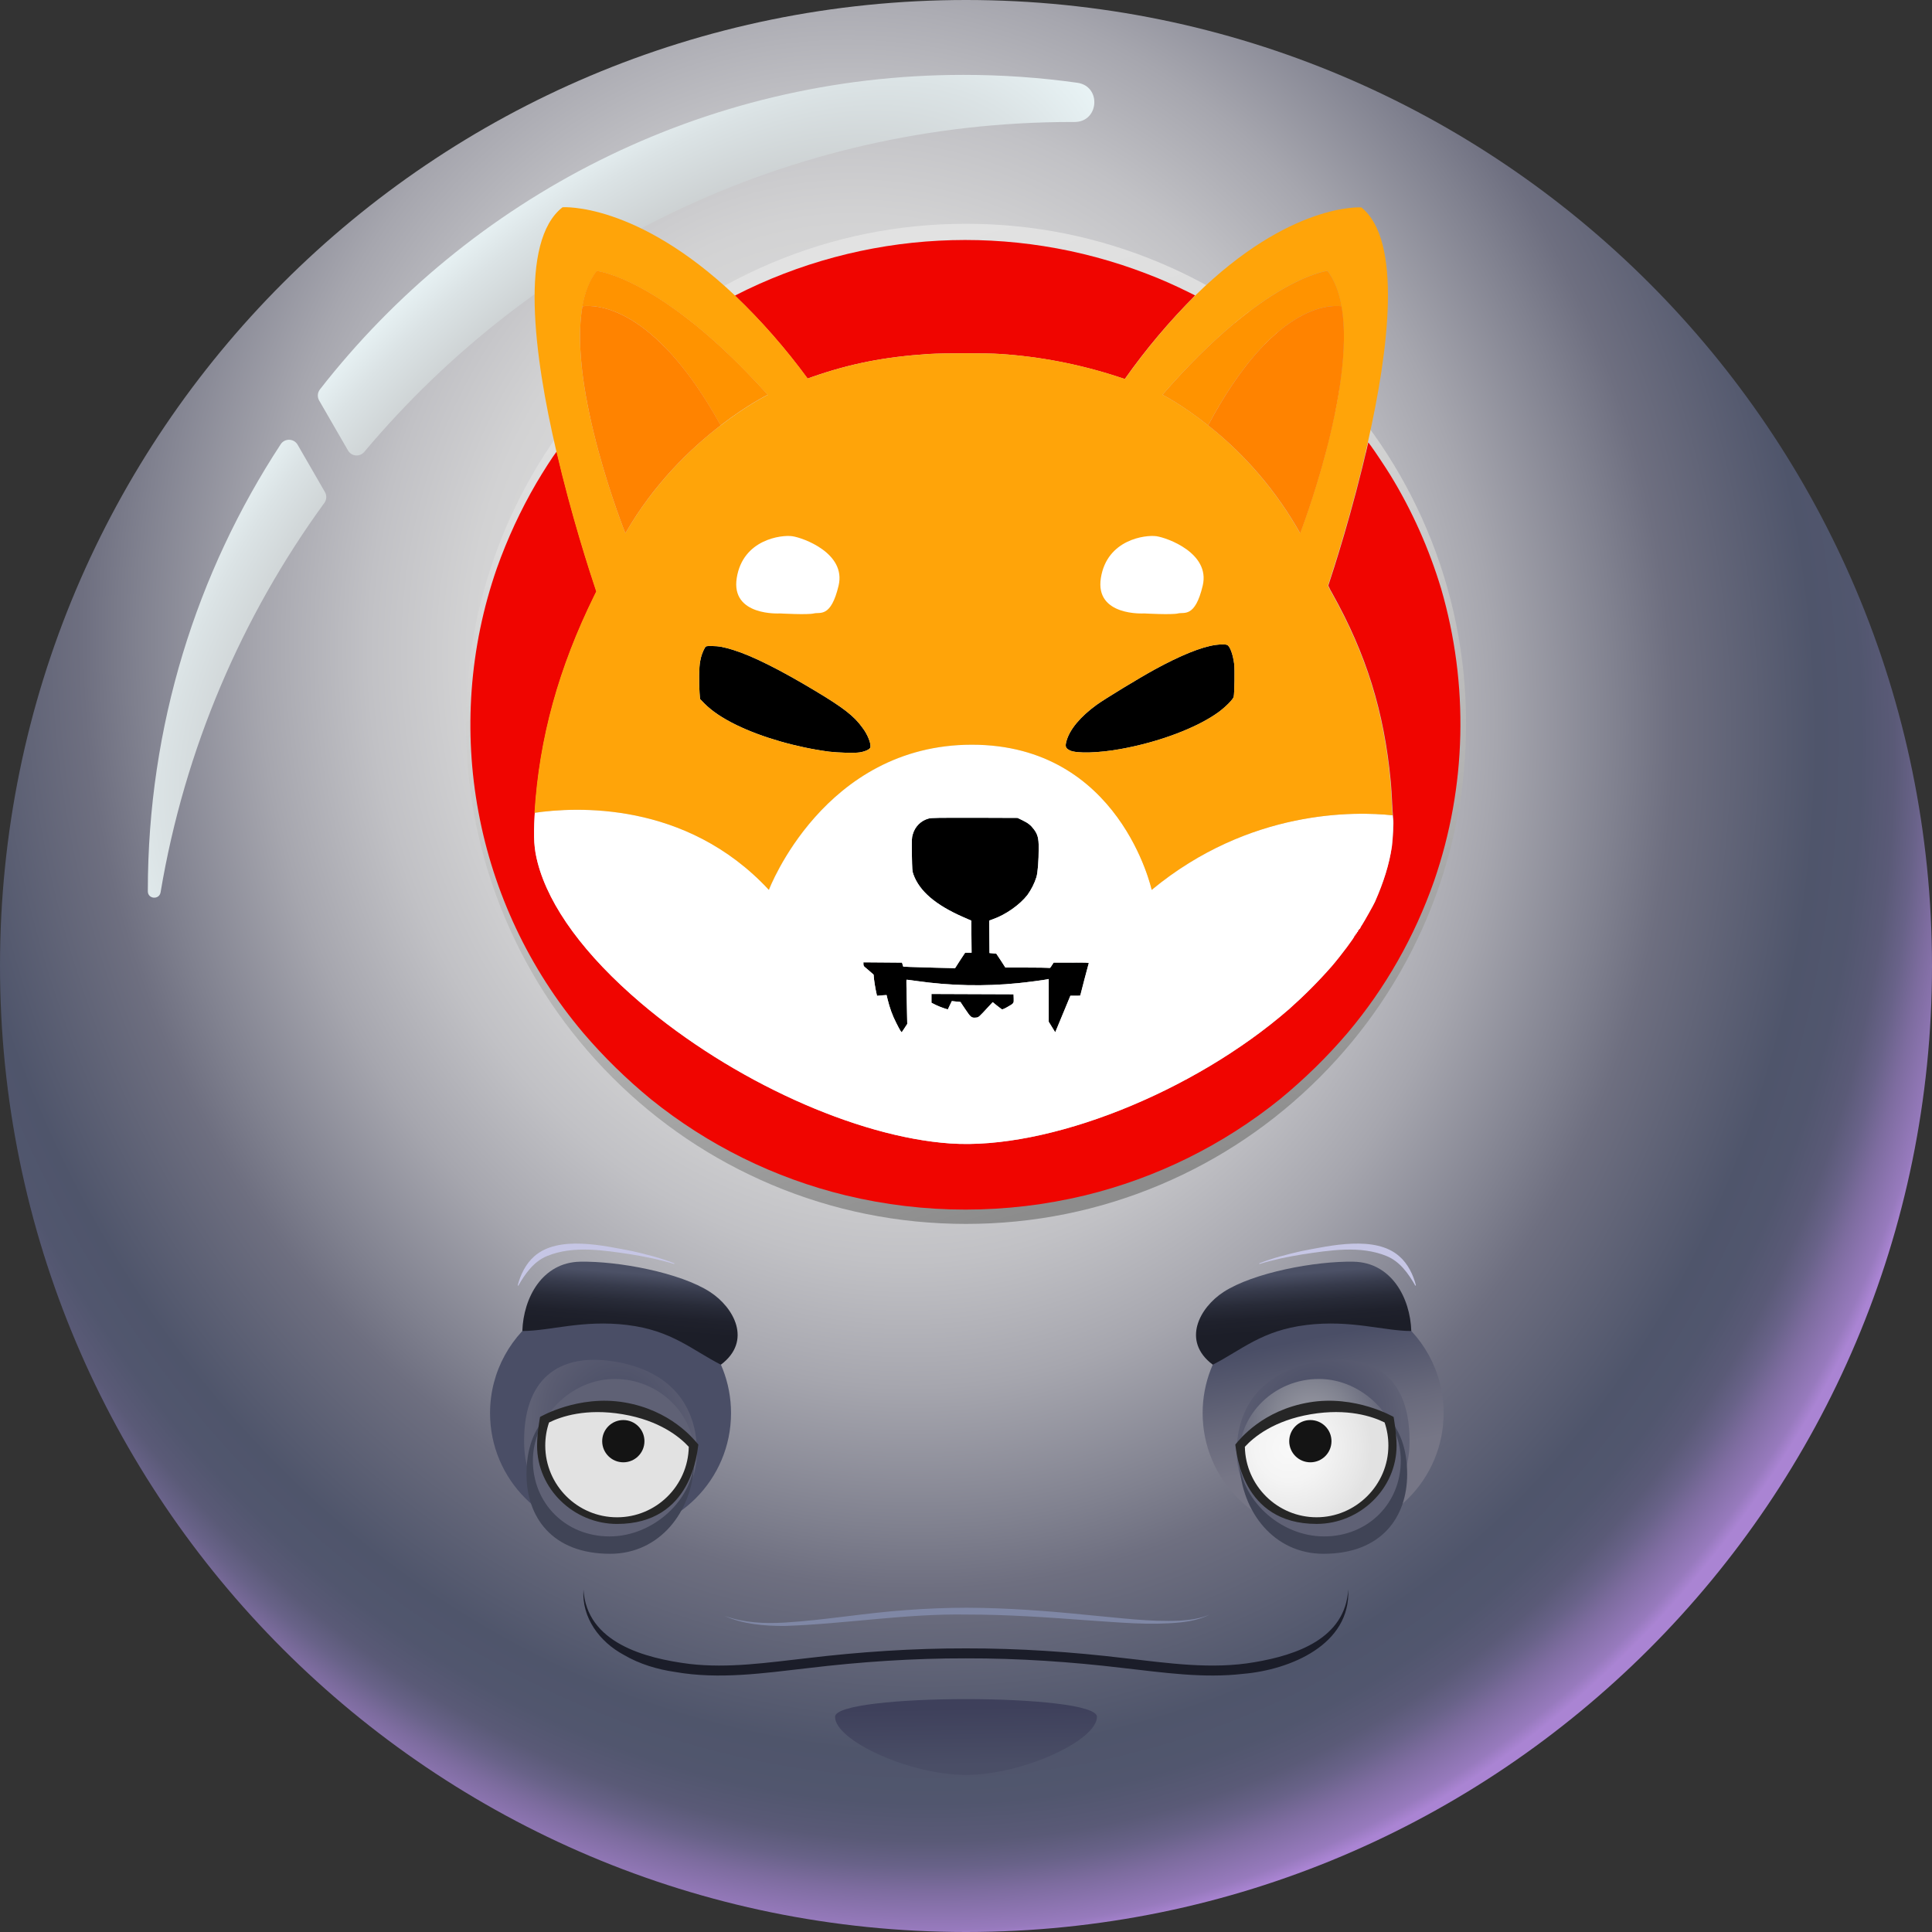 <svg width="345" height="345" viewBox="0 0 345 345" fill="none" xmlns="http://www.w3.org/2000/svg">
<rect x="0" y="0" width="345" height="345" fill="#333333" stroke="none"/>
<path d="M172.5 345C267.769 345 345 267.769 345 172.5C345 77.231 267.769 0 172.5 0C77.231 0 0 77.231 0 172.5C0 267.769 77.231 345 172.5 345Z" fill="url(#paint0_radial_578_1148)"/>
<path d="M172.5 43.068C220.101 43.068 258.69 81.658 258.69 129.258C258.69 176.859 220.101 215.449 172.5 215.449C124.899 215.449 86.31 176.859 86.31 129.258C86.31 81.658 124.899 43.068 172.5 43.068ZM172.5 39.961C160.448 39.961 148.751 42.323 137.742 46.979C127.11 51.476 117.557 57.917 109.358 66.116C101.159 74.315 94.722 83.864 90.221 94.5C85.564 105.509 83.202 117.206 83.202 129.258C83.202 141.311 85.564 153.008 90.221 164.017C94.718 174.649 101.159 184.202 109.358 192.401C117.557 200.6 127.105 207.036 137.742 211.538C148.751 216.194 160.448 218.556 172.5 218.556C184.552 218.556 196.249 216.194 207.258 211.538C217.89 207.041 227.443 200.6 235.642 192.401C243.841 184.202 250.278 174.653 254.779 164.017C259.436 153.008 261.797 141.311 261.797 129.258C261.797 117.206 259.436 105.509 254.779 94.5C250.282 83.868 243.841 74.315 235.642 66.116C227.443 57.917 217.894 51.48 207.258 46.979C196.249 42.323 184.552 39.961 172.5 39.961Z" fill="url(#paint1_linear_578_1148)"/>
<path d="M195.885 306.575C195.885 310.792 182.621 316.949 172.5 316.949C162.379 316.949 149.115 310.792 149.115 306.575C149.115 302.358 195.885 302.358 195.885 306.575Z" fill="url(#paint2_linear_578_1148)"/>
<path d="M129.436 288.574C132.872 289.795 136.543 289.955 140.134 289.746C147.366 289.302 154.539 288.024 161.78 287.518C165.411 287.243 169.055 287.096 172.695 287.096C179.971 287.118 187.238 287.682 194.465 288.415C199.872 288.894 205.279 289.649 210.708 289.4C212.506 289.289 214.321 289.036 215.995 288.335C214.366 289.151 212.541 289.529 210.734 289.72C205.292 290.261 199.81 289.711 194.385 289.356C187.149 288.823 179.922 288.304 172.691 288.312C161.811 288.117 151.019 289.986 140.148 290.346C136.521 290.363 132.788 290.057 129.432 288.579L129.436 288.574Z" fill="#7F87A5"/>
<path d="M257.789 252.338C257.789 264.221 248.156 273.854 236.273 273.854C224.389 273.854 214.756 264.221 214.756 252.338C214.756 246.86 216.803 241.857 220.176 238.061C224.118 233.622 242.35 230.719 248.138 234.386C253.954 238.239 257.789 244.84 257.789 252.338Z" fill="url(#paint3_linear_578_1148)"/>
<path d="M251.69 258.091C251.459 266.45 244.894 275.075 236.672 275.075C228.451 275.075 220.838 267.741 220.838 259.378C220.838 251.015 225.53 244.729 235.7 243.113C245.546 241.546 252.018 246.247 251.69 258.091Z" fill="url(#paint4_radial_578_1148)"/>
<path d="M251.281 263.24C251.281 270.862 246.758 277.463 236.339 277.463C227.519 277.463 221.703 270.014 221.33 261.327C221.002 253.709 228.464 249.017 236.339 249.017C247.486 249.017 251.281 255.618 251.281 263.24Z" fill="url(#paint5_radial_578_1148)"/>
<path d="M250.14 260.821C250.14 268.443 244.307 274.36 236.432 274.36C228.557 274.36 221.264 267.675 221.264 260.048C221.264 252.422 227.647 246.243 235.522 246.243C243.397 246.243 250.14 253.194 250.14 260.816V260.821Z" fill="url(#paint6_radial_578_1148)"/>
<path d="M248.52 258.131C248.52 265.535 242.518 271.537 235.114 271.537C227.709 271.537 221.708 265.535 221.708 258.131C223.812 255.76 227.723 253.021 233.995 251.965C240.494 250.868 245.12 252.245 247.739 253.598C248.249 255.015 248.524 256.542 248.524 258.131H248.52Z" fill="url(#paint7_radial_578_1148)"/>
<path d="M235.109 272.127C221.614 272.127 220.798 259.09 220.589 257.958C221.428 256.954 225.463 251.832 233.791 250.424C242.052 249.031 248.857 253.026 248.857 253.026C248.857 253.026 249.386 255.933 249.386 258.14C249.386 265.859 242.829 272.127 235.109 272.127ZM222.298 258.353C222.418 265.313 228.122 270.942 235.109 270.942C242.097 270.942 247.925 265.193 247.925 258.126C247.925 256.715 247.699 255.334 247.25 254.011C245.08 252.937 240.641 251.437 234.088 252.542C227.505 253.656 223.918 256.59 222.298 258.353Z" fill="#262626"/>
<path d="M233.991 261.127C236.075 261.127 237.764 259.438 237.764 257.354C237.764 255.27 236.075 253.581 233.991 253.581C231.907 253.581 230.218 255.27 230.218 257.354C230.218 259.438 231.907 261.127 233.991 261.127Z" fill="#141414"/>
<path d="M252.742 229.587C251.485 227.399 249.976 225.268 247.61 224.296C242.94 222.365 237.431 223.266 232.508 224.007C229.942 224.429 227.385 224.944 224.9 225.716L224.855 225.601C227.292 224.642 229.84 223.994 232.388 223.412C237.511 222.44 245.59 220.545 249.874 224.331C251.419 225.676 252.351 227.616 252.848 229.538L252.733 229.587H252.742Z" fill="#C6C6E5"/>
<path d="M233.263 236.605C241.293 235.638 247.002 237.671 252.018 237.68C251.827 231.753 248.471 225.432 241.697 225.303C234.923 225.175 223.83 227.239 218.472 230.724C214.259 233.467 210.912 239.438 216.563 243.695C221.699 241.08 225.348 237.564 233.263 236.61V236.605Z" fill="url(#paint8_linear_578_1148)"/>
<path d="M87.508 252.338C87.508 264.221 97.141 273.854 109.025 273.854C120.908 273.854 130.541 264.221 130.541 252.338C130.541 246.86 128.495 241.857 125.121 238.061C121.179 233.622 102.948 230.719 97.159 234.386C91.344 238.239 87.508 244.84 87.508 252.338Z" fill="url(#paint9_linear_578_1148)"/>
<path d="M93.603 258.091C93.834 266.45 100.4 275.075 108.621 275.075C116.842 275.075 124.455 267.741 124.455 259.378C124.455 251.015 119.763 244.729 109.593 243.113C99.747 241.546 93.275 246.247 93.603 258.091Z" fill="url(#paint10_radial_578_1148)"/>
<path d="M94.016 263.24C94.016 270.862 98.54 277.463 108.958 277.463C117.779 277.463 123.594 270.014 123.967 261.327C124.296 253.709 116.833 249.017 108.958 249.017C97.812 249.017 94.016 255.618 94.016 263.24Z" fill="url(#paint11_radial_578_1148)"/>
<path d="M95.157 260.821C95.157 268.443 100.99 274.36 108.865 274.36C116.74 274.36 124.034 267.675 124.034 260.048C124.034 252.422 117.65 246.243 109.775 246.243C101.9 246.243 95.157 253.194 95.157 260.816V260.821Z" fill="url(#paint12_radial_578_1148)"/>
<path d="M96.777 258.131C96.777 265.535 102.779 271.537 110.184 271.537C117.588 271.537 123.59 265.535 123.59 258.131C121.486 255.76 117.575 253.021 111.302 251.965C104.803 250.868 100.178 252.245 97.559 253.598C97.048 255.015 96.773 256.542 96.773 258.131H96.777Z" fill="url(#paint13_radial_578_1148)"/>
<path d="M95.907 258.144C95.907 255.938 96.436 253.03 96.436 253.03C96.436 253.03 103.241 249.03 111.502 250.429C119.763 251.827 123.865 256.959 124.704 257.962C124.495 259.098 123.678 272.132 110.183 272.132C102.464 272.132 95.907 265.864 95.907 258.144ZM111.204 252.546C104.652 251.441 100.213 252.941 98.042 254.016C97.594 255.338 97.368 256.719 97.368 258.131C97.368 265.198 103.116 270.946 110.183 270.946C117.175 270.946 122.875 265.322 122.995 258.357C121.374 256.595 117.788 253.66 111.204 252.546Z" fill="#262626"/>
<path d="M111.307 261.127C113.391 261.127 115.08 259.438 115.08 257.354C115.08 255.27 113.391 253.581 111.307 253.581C109.223 253.581 107.534 255.27 107.534 257.354C107.534 259.438 109.223 261.127 111.307 261.127Z" fill="#141414"/>
<path d="M92.556 229.587C93.812 227.399 95.321 225.268 97.687 224.296C102.357 222.365 107.866 223.266 112.789 224.007C115.355 224.429 117.912 224.944 120.398 225.716L120.442 225.601C118.005 224.642 115.457 223.994 112.909 223.412C107.786 222.44 99.707 220.545 95.423 224.331C93.879 225.676 92.946 227.616 92.449 229.538L92.564 229.587H92.556Z" fill="#C6C6E5"/>
<path d="M112.03 236.605C104 235.638 98.291 237.671 93.275 237.68C93.466 231.753 96.822 225.432 103.596 225.303C110.37 225.175 121.463 227.239 126.821 230.724C131.034 233.467 134.381 239.438 128.73 243.695C123.594 241.08 119.945 237.564 112.03 236.61V236.605Z" fill="url(#paint14_linear_578_1148)"/>
<path d="M104.186 283.816C104.741 293.386 115.226 296.134 123.141 297.133C130.129 297.945 137.142 296.88 144.112 296.103C153.518 294.976 162.996 294.336 172.473 294.354C181.946 294.336 191.428 294.976 200.835 296.103C208.563 296.978 216.381 298.163 224.096 296.809C231.496 295.548 240.245 292.601 240.756 283.816C241.227 293.724 230.346 298.185 222.001 298.9C214.854 299.734 207.698 298.66 200.631 297.87C191.282 296.751 181.893 296.112 172.473 296.134C163.054 296.116 153.665 296.751 144.316 297.874C136.463 298.767 128.451 299.956 120.562 298.567C117.37 298.105 114.214 297.164 111.409 295.522C107.076 293.191 103.84 288.903 104.191 283.82L104.186 283.816Z" fill="#1B1D29"/>
<path d="M58.028 87.873C58.379 88.481 58.334 89.235 57.922 89.804C43.219 110.006 32.983 133.667 28.677 159.338C28.446 160.723 26.399 160.568 26.399 159.161C26.399 159.116 26.399 159.072 26.399 159.023C26.399 129.609 35.127 102.233 50.122 79.336C50.846 78.226 52.488 78.271 53.15 79.421L58.028 87.873ZM172.052 13.371C125.347 13.371 83.784 35.362 57.127 69.543C56.683 70.112 56.634 70.897 56.994 71.523L62.148 80.446C62.76 81.511 64.247 81.644 65.037 80.708C95.308 44.684 140.694 21.783 191.428 21.783C191.579 21.783 191.73 21.783 191.877 21.783C196.28 21.796 196.729 15.386 192.369 14.778C185.728 13.85 178.945 13.371 172.047 13.371H172.052Z" fill="url(#paint15_radial_578_1148)"/>
<path d="M213.421 52.758C208.82 57.363 204.604 62.355 200.857 67.677L199.673 67.291C192.84 65.057 185.759 63.678 178.623 63.21C176.474 63.044 168.456 63.044 165.839 63.21C157.931 63.734 151.87 64.919 144.982 67.319C144.706 67.429 144.458 67.512 144.21 67.595C140.325 62.3 136 57.336 131.233 52.785C154.101 41.064 180.855 39.658 204.797 48.897C207.36 49.862 209.867 50.992 212.319 52.206L213.421 52.758Z" fill="#F00500"/>
<path d="M256.072 157.362C252.6 167.262 247.393 176.446 240.643 184.444C236.978 188.746 232.928 192.69 228.575 196.275C218.38 204.493 206.478 210.367 193.776 213.456C179.725 216.848 165.067 216.848 151.015 213.456C138.286 210.367 126.411 204.493 116.217 196.275C111.864 192.69 107.814 188.746 104.149 184.444C84.725 161.471 78.829 129.922 88.72 101.488C90.594 96.221 92.936 91.147 95.746 86.32C97.041 84.114 98.639 81.632 99.41 80.612C102.055 92.001 105.306 102.012 106.519 105.625C106.436 105.818 106.326 106.039 106.216 106.232C99.796 119.249 96.324 131.797 95.498 145.145C95.498 145.31 95.47 145.503 95.47 145.669C95.25 149.668 95.36 151.57 96.021 154.08C98.088 161.94 104.452 170.599 114.426 179.094C130.765 192.993 152.916 203.031 169.696 204.19C187.191 205.376 213.008 195.144 230.2 180.197C232.9 177.797 235.435 175.26 237.805 172.557C239.513 170.572 242.048 167.152 241.855 167.152C241.8 167.152 241.855 167.097 241.965 167.042C242.048 166.987 242.13 166.904 242.075 166.849C242.048 166.821 242.103 166.738 242.185 166.711C242.268 166.683 242.323 166.628 242.296 166.573C242.268 166.518 242.296 166.463 242.406 166.435C242.488 166.408 242.516 166.325 242.488 166.27C242.461 166.214 242.488 166.159 242.544 166.159C242.599 166.159 242.654 166.077 242.654 166.021C242.654 165.966 242.709 165.884 242.764 165.884C242.819 165.884 242.874 165.828 242.874 165.773C242.957 165.553 243.095 165.332 243.232 165.139C243.646 164.505 245.299 161.554 245.519 161.057C247.09 157.5 248.082 154.328 248.55 151.157C248.77 149.64 248.908 146.855 248.798 146.193C248.77 146.082 248.77 145.889 248.743 145.586C248.688 145.034 248.66 144.207 248.605 143.38C248.55 142.139 248.44 140.401 248.357 139.546C247.172 127.026 243.976 116.794 237.915 105.956C237.667 105.542 237.446 105.129 237.309 104.798C237.254 104.715 237.226 104.632 237.198 104.577C238.053 102.012 241.552 91.284 244.334 79.012L244.39 79.067L244.803 79.619C245.519 80.584 247.42 83.452 248.274 84.831C252.159 91.174 255.19 97.986 257.339 105.101C262.326 122.227 261.913 140.484 256.072 157.362Z" fill="#F00500"/>
<path d="M220.309 124.406C220.226 124.847 218.931 126.171 217.636 127.136C213.834 129.922 207.029 132.514 200.113 133.755C196.173 134.472 192.233 134.582 191.048 134.003C190.277 133.617 190.167 133.314 190.442 132.321C191.021 130.253 192.894 127.991 195.815 125.868C197.303 124.792 203.337 121.124 206.147 119.58C210.776 117.043 214.523 115.526 217.058 115.167C217.857 115.057 218.821 115.029 219.124 115.167C219.62 115.36 220.171 116.822 220.391 118.587C220.502 119.525 220.446 123.661 220.309 124.406Z" fill="black"/>
<path d="M155.396 133.534C155.231 133.865 154.404 134.224 153.468 134.362C152.531 134.5 149.666 134.417 148.04 134.224C142.199 133.452 136 131.659 131.481 129.453C128.946 128.212 127.128 126.971 125.778 125.619L125.006 124.82L124.924 123.772C124.786 121.951 124.813 119.083 125.034 118.063C125.172 117.208 125.475 116.381 125.888 115.636C126.108 115.36 126.108 115.36 127.1 115.36C128.313 115.36 129.332 115.553 130.985 116.077C134.374 117.125 139.416 119.662 145.56 123.358C150.63 126.392 152.531 127.881 153.991 129.922C154.983 131.19 155.644 132.983 155.396 133.534Z" fill="black"/>
<path d="M194.409 171.923C194.409 172.006 194.079 173.33 193.665 174.902C193.252 176.474 192.921 177.742 192.921 177.797C192.618 177.825 192.343 177.853 192.04 177.825H191.158L189.946 180.693C189.285 182.265 188.678 183.727 188.596 183.947L188.43 184.334L187.852 183.396L187.273 182.458V174.819L187.053 174.874C186.584 174.985 183.251 175.426 181.79 175.564C175.756 176.17 169.695 176.032 163.689 175.178C162.724 175.04 161.898 174.929 161.87 174.957C161.843 174.985 161.87 176.75 161.925 178.928L162.008 182.844L161.54 183.561C161.292 183.947 161.044 184.278 161.044 184.306C160.961 184.389 160.685 183.947 160.052 182.679C159.363 181.355 158.867 179.949 158.509 178.487L158.316 177.687L157.462 177.742L156.608 177.825L156.387 176.805C156.277 176.253 156.139 175.398 156.084 174.929L156.002 174.047L155.285 173.413C154.872 173.054 154.459 172.696 154.376 172.64C154.238 172.53 154.183 172.337 154.183 172.172V171.841L157.627 171.868L161.071 171.896L161.181 172.254L161.292 172.613L162.476 172.668C163.138 172.696 165.232 172.751 167.105 172.806L170.549 172.889L171.431 171.51L172.34 170.131H173.497L173.47 167.263L173.442 164.394L171.927 163.733C167.05 161.581 164.185 159.127 163.11 156.149C162.89 155.542 162.89 155.321 162.834 152.563C162.807 149.833 162.807 149.585 163 148.978C163.386 147.599 164.46 146.524 165.838 146.165C166.306 146.027 167.546 146.027 174.048 146.027L181.708 146.055L182.562 146.469C183.581 146.965 184.05 147.324 184.628 148.096C185.289 148.978 185.482 149.668 185.482 151.35C185.482 153.749 185.317 155.818 185.069 156.645C184.711 157.776 184.16 158.851 183.471 159.816C182.093 161.581 179.586 163.346 177.299 164.146L176.638 164.394L176.666 167.29L176.693 170.186L177.299 170.241L177.906 170.296L178.732 171.537L179.531 172.778H183.223C185.262 172.778 187.053 172.806 187.218 172.833C187.494 172.889 187.549 172.861 187.824 172.392L188.155 171.896H191.323C193.693 171.785 194.409 171.841 194.409 171.923Z" fill="black"/>
<path d="M179.862 179.838C179.339 180.141 178.98 180.279 178.898 180.224C178.815 180.197 178.429 179.866 178.016 179.562L177.272 178.956L176.501 179.783C174.82 181.603 174.765 181.686 174.269 181.713C173.498 181.796 173.332 181.658 172.396 180.252C171.9 179.535 171.514 178.928 171.514 178.928C171.514 178.928 171.156 178.873 170.742 178.845L169.971 178.763L169.613 179.507L169.255 180.252L168.621 180.059C168.125 179.893 167.629 179.7 167.161 179.48L166.334 179.066V177.494L173.663 177.522L180.992 177.549L181.019 178.294C181.047 179.176 181.074 179.149 179.862 179.838Z" fill="black"/>
<path d="M248.743 146.193C248.715 146.082 248.715 145.889 248.688 145.586C242.075 144.869 223.202 144.428 205.679 158.906C205.679 158.906 200.03 132.983 173.58 132.983C147.13 132.983 137.322 158.906 137.322 158.906C122.499 142.939 102.661 144.097 95.498 145.145C95.498 145.31 95.47 145.503 95.47 145.669C95.25 149.668 95.36 151.571 96.021 154.08C98.088 161.94 104.452 170.6 114.426 179.094C130.764 192.993 152.916 203.032 169.696 204.19C187.191 205.376 213.007 195.144 230.2 180.197C232.9 177.797 235.435 175.26 237.804 172.558C239.513 170.572 242.047 167.152 241.855 167.152C241.799 167.152 241.855 167.097 241.965 167.042C242.047 166.987 242.13 166.904 242.075 166.849C242.047 166.821 242.103 166.739 242.185 166.711C242.268 166.683 242.323 166.628 242.295 166.573C242.268 166.518 242.295 166.463 242.406 166.435C242.488 166.408 242.516 166.325 242.488 166.27C242.461 166.215 242.488 166.159 242.543 166.159C242.598 166.159 242.654 166.077 242.654 166.022C242.654 165.966 242.709 165.884 242.764 165.884C242.819 165.884 242.874 165.828 242.874 165.773C242.957 165.553 243.094 165.332 243.232 165.139C243.645 164.505 245.299 161.554 245.519 161.057C247.089 157.5 248.081 154.328 248.55 151.157C248.715 149.64 248.853 146.855 248.743 146.193ZM179.862 179.838C179.339 180.142 178.981 180.279 178.898 180.224C178.815 180.197 178.43 179.866 178.016 179.562L177.272 178.956L176.501 179.783C174.82 181.603 174.765 181.686 174.269 181.714C173.498 181.796 173.332 181.658 172.396 180.252C171.9 179.535 171.514 178.928 171.514 178.928C171.514 178.928 171.156 178.873 170.743 178.845L169.971 178.763L169.613 179.507L169.255 180.252L168.621 180.059C168.125 179.893 167.629 179.7 167.161 179.48L166.334 179.066V177.494L173.663 177.522L180.992 177.549L181.019 178.294C181.047 179.176 181.075 179.149 179.862 179.838ZM193.638 174.874C193.225 176.446 192.894 177.715 192.894 177.77C192.591 177.797 192.316 177.825 192.013 177.797H191.131L189.946 180.693C189.285 182.265 188.679 183.727 188.596 183.947L188.431 184.333L187.852 183.396L187.274 182.458V174.819L187.053 174.874C186.585 174.984 183.251 175.426 181.791 175.564C175.757 176.17 169.696 176.032 163.689 175.178C162.725 175.04 161.898 174.929 161.871 174.957C161.843 174.984 161.871 176.749 161.926 178.928L162.008 182.844L161.54 183.561C161.292 183.947 161.044 184.278 161.044 184.306C160.961 184.389 160.686 183.947 160.052 182.679C159.363 181.355 158.868 179.949 158.509 178.487L158.316 177.687L157.462 177.742L156.608 177.825L156.388 176.805C156.278 176.253 156.14 175.398 156.085 174.929L156.002 174.047L155.286 173.412C154.872 173.054 154.459 172.695 154.377 172.64C154.239 172.53 154.184 172.337 154.184 172.171V171.841L157.628 171.868L161.072 171.896L161.182 172.254L161.292 172.613L162.477 172.668C163.138 172.695 165.232 172.751 167.106 172.806L170.55 172.889L171.431 171.51L172.341 170.131H173.498L173.47 167.263L173.443 164.394L171.927 163.733C167.05 161.581 164.185 159.127 163.111 156.149C162.89 155.542 162.89 155.321 162.835 152.563C162.807 149.833 162.807 149.585 163 148.978C163.386 147.599 164.461 146.524 165.838 146.165C166.307 146.027 167.546 146.027 174.049 146.027L181.708 146.055L182.562 146.469C183.582 146.965 184.05 147.323 184.629 148.096C185.29 148.978 185.483 149.668 185.483 151.35C185.483 153.749 185.318 155.818 185.07 156.645C184.711 157.776 184.16 158.851 183.472 159.816C182.094 161.581 179.587 163.346 177.3 164.146L176.639 164.394L176.666 167.29L176.694 170.186L177.3 170.241L177.906 170.296L178.733 171.537L179.532 172.778H183.224C185.262 172.778 187.053 172.806 187.219 172.833C187.494 172.889 187.549 172.861 187.825 172.392L188.155 171.896H191.324C193.776 171.896 194.492 171.923 194.492 172.006C194.41 171.978 194.052 173.33 193.638 174.874Z" fill="white"/>
<path d="M248.522 143.38C248.467 142.139 248.357 140.401 248.274 139.546C247.09 127.026 243.894 116.794 237.832 105.956C237.584 105.542 237.364 105.129 237.226 104.798C237.171 104.715 237.143 104.632 237.116 104.577C237.97 102.012 241.469 91.284 244.252 79.012C248.026 62.355 250.423 42.885 243.095 37.038C243.095 37.038 230.421 36.1 213.448 52.758C208.847 57.363 204.632 62.355 200.885 67.677L199.7 67.291C192.867 65.057 185.786 63.678 178.65 63.21C176.501 63.044 168.483 63.044 165.866 63.21C157.958 63.734 151.897 64.919 145.009 67.319C144.733 67.429 144.485 67.512 144.237 67.595C140.353 62.3 136.027 57.336 131.26 52.785C113.599 36.045 100.457 37.01 100.457 37.01C92.687 43.05 95.332 63.403 99.355 80.612C102 92.001 105.251 102.012 106.463 105.625C106.381 105.818 106.271 106.039 106.16 106.232C99.741 119.249 96.269 131.797 95.443 145.145C102.634 144.097 122.444 142.911 137.294 158.906C137.294 158.906 147.103 132.983 173.553 132.983C200.003 132.983 205.651 158.906 205.651 158.906C223.174 144.428 242.048 144.896 248.66 145.586C248.633 145.034 248.577 144.207 248.522 143.38ZM111.671 95.228C111.671 95.228 101.366 69.442 104.011 54.716C104.452 52.233 105.279 50.055 106.574 48.4C106.574 48.4 118.256 49.558 137.101 70.518C137.101 70.518 133.52 72.255 128.726 75.951C128.726 75.951 128.698 75.978 128.67 75.978C123.463 79.977 116.796 86.32 111.671 95.228ZM155.396 133.534C155.231 133.865 154.404 134.224 153.467 134.362C152.531 134.499 149.665 134.417 148.04 134.224C142.199 133.451 135.999 131.659 131.481 129.453C128.946 128.212 127.128 126.971 125.778 125.619L125.006 124.819L124.923 123.771C124.786 121.951 124.813 119.083 125.034 118.063C125.171 117.208 125.474 116.38 125.888 115.636C126.108 115.36 126.108 115.36 127.1 115.36C128.312 115.36 129.332 115.553 130.985 116.077C134.374 117.125 139.416 119.662 145.56 123.358C150.63 126.391 152.531 127.881 153.991 129.921C154.983 131.19 155.644 132.983 155.396 133.534ZM220.309 124.406C220.226 124.847 218.931 126.171 217.636 127.136C213.834 129.921 207.029 132.514 200.113 133.755C196.173 134.472 192.233 134.582 191.049 134.003C190.277 133.617 190.167 133.314 190.442 132.321C191.021 130.252 192.895 127.991 195.815 125.867C197.303 124.792 203.337 121.124 206.147 119.58C210.776 117.042 214.523 115.526 217.058 115.167C217.857 115.057 218.821 115.029 219.124 115.167C219.62 115.36 220.171 116.822 220.392 118.587C220.502 119.524 220.447 123.661 220.309 124.406ZM215.735 75.951L215.68 75.923C211.051 72.228 207.58 70.49 207.58 70.49C225.792 49.531 237.061 48.373 237.061 48.373C238.3 50.055 239.099 52.206 239.54 54.688C242.103 69.415 232.156 95.228 232.156 95.228C227.996 87.809 222.403 81.246 215.735 75.951Z" fill="#FFA409"/>
<path d="M239.568 54.688C237.419 54.412 227.252 54.357 215.735 75.951L215.68 75.923C211.051 72.228 207.58 70.49 207.58 70.49C225.792 49.531 237.061 48.373 237.061 48.373C238.328 50.055 239.127 52.206 239.568 54.688Z" fill="#FF9300"/>
<path d="M232.184 95.228C227.996 87.782 222.43 81.246 215.735 75.951C227.252 54.357 237.391 54.412 239.568 54.688C242.13 69.442 232.184 95.228 232.184 95.228Z" fill="#FF8300"/>
<path d="M239.981 54.771C239.843 54.743 239.705 54.715 239.567 54.688L239.981 54.771Z" fill="#FF8300"/>
<path d="M137.102 70.49C137.102 70.49 133.52 72.228 128.726 75.923C128.726 75.923 128.698 75.951 128.671 75.951C116.741 54.33 106.243 54.412 103.984 54.688C104.425 52.206 105.252 50.027 106.546 48.373C106.574 48.373 118.256 49.531 137.102 70.49Z" fill="#FF9300"/>
<path d="M128.698 75.951C123.464 79.977 116.796 86.293 111.671 95.228C111.671 95.228 101.367 69.442 104.012 54.688C106.243 54.412 116.768 54.357 128.698 75.951Z" fill="#FF8300"/>
<path d="M104.012 54.688C103.874 54.715 103.709 54.743 103.571 54.771L104.012 54.688Z" fill="#FF8300"/>
<path d="M204.301 109.541C204.301 109.541 195.484 110.093 196.586 103.198C197.688 96.303 204.576 95.476 206.505 95.752C208.434 96.028 216.148 98.785 214.771 104.577C213.393 110.368 211.464 109.265 210.362 109.541C209.26 109.817 204.301 109.541 204.301 109.541Z" fill="white"/>
<path d="M139.278 109.541C139.278 109.541 130.461 110.093 131.563 103.198C132.666 96.303 139.554 95.476 141.482 95.752C143.411 96.028 151.125 98.785 149.748 104.577C148.37 110.368 146.442 109.265 145.34 109.541C144.237 109.817 139.278 109.541 139.278 109.541Z" fill="white"/>
<defs>
<radialGradient id="paint0_radial_578_1148" cx="0" cy="0" r="1" gradientUnits="userSpaceOnUse" gradientTransform="translate(156.714 122.318) rotate(77.35) scale(223.799 194.705)">
<stop stop-color="#D2F1F9"/>
<stop offset="0.11" stop-color="#D3EAF0"/>
<stop offset="0.28" stop-color="#D7D9DA"/>
<stop offset="0.3" stop-color="#D8D8D8"/>
<stop offset="0.37" stop-color="#D2D2D3"/>
<stop offset="0.46" stop-color="#C1C1C5"/>
<stop offset="0.56" stop-color="#A6A6AE"/>
<stop offset="0.67" stop-color="#80818F"/>
<stop offset="0.72" stop-color="#6E6F80"/>
<stop offset="0.85" stop-color="#4F556B"/>
<stop offset="0.89" stop-color="#51566E"/>
<stop offset="0.92" stop-color="#5A5A77"/>
<stop offset="0.94" stop-color="#686288"/>
<stop offset="0.96" stop-color="#7D6C9F"/>
<stop offset="0.99" stop-color="#977ABD"/>
<stop offset="1" stop-color="#AA84D3"/>
</radialGradient>
<linearGradient id="paint1_linear_578_1148" x1="148.959" y1="46.673" x2="196.431" y2="213.211" gradientUnits="userSpaceOnUse">
<stop stop-color="#E2E2E2"/>
<stop offset="0.19" stop-color="#DCDCDC"/>
<stop offset="0.43" stop-color="#CBCBCB"/>
<stop offset="0.71" stop-color="#B0B0B0"/>
<stop offset="1" stop-color="#8C8C8C"/>
</linearGradient>
<linearGradient id="paint2_linear_578_1148" x1="172.633" y1="315.191" x2="172.478" y2="304.968" gradientUnits="userSpaceOnUse">
<stop stop-color="#4A4E66"/>
<stop offset="1" stop-color="#3E405B"/>
</linearGradient>
<linearGradient id="paint3_linear_578_1148" x1="238.474" y1="263.524" x2="233.054" y2="236.006" gradientUnits="userSpaceOnUse">
<stop offset="0.12" stop-color="#767686"/>
<stop offset="0.4" stop-color="#696A7C"/>
<stop offset="0.89" stop-color="#4A4E66"/>
</linearGradient>
<radialGradient id="paint4_radial_578_1148" cx="0" cy="0" r="1" gradientUnits="userSpaceOnUse" gradientTransform="translate(235.018 252.825) scale(15.477 16.3)">
<stop offset="0.19" stop-color="#4A4E66"/>
<stop offset="0.84" stop-color="#5A5C71"/>
<stop offset="1" stop-color="#5F6175"/>
</radialGradient>
<radialGradient id="paint5_radial_578_1148" cx="0" cy="0" r="1" gradientUnits="userSpaceOnUse" gradientTransform="translate(234.643 256.857) scale(14.569 14.569)">
<stop stop-color="#92939E"/>
<stop offset="0.22" stop-color="#81838F"/>
<stop offset="0.65" stop-color="#575A6A"/>
<stop offset="0.86" stop-color="#404456"/>
</radialGradient>
<radialGradient id="paint6_radial_578_1148" cx="0" cy="0" r="1" gradientUnits="userSpaceOnUse" gradientTransform="translate(234.102 253.993) scale(14.258 14.258)">
<stop offset="0.19" stop-color="#92939E"/>
<stop offset="0.5" stop-color="#818390"/>
<stop offset="1" stop-color="#5F6175"/>
</radialGradient>
<radialGradient id="paint7_radial_578_1148" cx="0" cy="0" r="1" gradientUnits="userSpaceOnUse" gradientTransform="translate(230.213 258.539) scale(15.874 15.874)">
<stop stop-color="#F9F9F9"/>
<stop offset="0.38" stop-color="#F4F4F4"/>
<stop offset="0.8" stop-color="#E7E7E7"/>
<stop offset="0.93" stop-color="#E2E2E2"/>
</radialGradient>
<linearGradient id="paint8_linear_578_1148" x1="231.98" y1="227.394" x2="232.752" y2="237.458" gradientUnits="userSpaceOnUse">
<stop stop-color="#4C5166"/>
<stop offset="0.24" stop-color="#373B4C"/>
<stop offset="0.49" stop-color="#282B38"/>
<stop offset="0.74" stop-color="#1F212C"/>
<stop offset="1" stop-color="#1C1E28"/>
</linearGradient>
<linearGradient id="paint9_linear_578_1148" x1="345.297" y1="263.524" x2="112.243" y2="236.006" gradientUnits="userSpaceOnUse">
<stop offset="0.12" stop-color="#767686"/>
<stop offset="0.4" stop-color="#696A7C"/>
<stop offset="0.89" stop-color="#4A4E66"/>
</linearGradient>
<radialGradient id="paint10_radial_578_1148" cx="0" cy="0" r="1" gradientUnits="userSpaceOnUse" gradientTransform="translate(110.28 252.825) rotate(180) scale(15.477 16.3)">
<stop offset="0.19" stop-color="#4A4E66"/>
<stop offset="0.84" stop-color="#5A5C71"/>
<stop offset="1" stop-color="#5F6175"/>
</radialGradient>
<radialGradient id="paint11_radial_578_1148" cx="0" cy="0" r="1" gradientUnits="userSpaceOnUse" gradientTransform="translate(345.076 0.222) rotate(-180) scale(0.222)">
<stop stop-color="#92939E"/>
<stop offset="0.22" stop-color="#81838F"/>
<stop offset="0.65" stop-color="#575A6A"/>
<stop offset="0.86" stop-color="#404456"/>
</radialGradient>
<radialGradient id="paint12_radial_578_1148" cx="0" cy="0" r="1" gradientUnits="userSpaceOnUse" gradientTransform="translate(345.076 0.222) rotate(-180) scale(0.222)">
<stop offset="0.19" stop-color="#92939E"/>
<stop offset="0.5" stop-color="#818390"/>
<stop offset="1" stop-color="#5F6175"/>
</radialGradient>
<radialGradient id="paint13_radial_578_1148" cx="0" cy="0" r="1" gradientUnits="userSpaceOnUse" gradientTransform="translate(345.075 0.222) rotate(-180) scale(15.874 15.874)">
<stop stop-color="#F9F9F9"/>
<stop offset="0.38" stop-color="#F4F4F4"/>
<stop offset="0.8" stop-color="#E7E7E7"/>
<stop offset="0.93" stop-color="#E2E2E2"/>
</radialGradient>
<linearGradient id="paint14_linear_578_1148" x1="113.318" y1="227.394" x2="112.545" y2="237.458" gradientUnits="userSpaceOnUse">
<stop stop-color="#4C5166"/>
<stop offset="0.24" stop-color="#373B4C"/>
<stop offset="0.49" stop-color="#282B38"/>
<stop offset="0.74" stop-color="#1F212C"/>
<stop offset="1" stop-color="#1C1E28"/>
</linearGradient>
<radialGradient id="paint15_radial_578_1148" cx="0" cy="0" r="1" gradientUnits="userSpaceOnUse" gradientTransform="translate(108.925 94.001) rotate(-43.87) scale(123.399 59.231)">
<stop offset="0.22" stop-color="#B4B4B4"/>
<stop offset="0.38" stop-color="#B8B9B9"/>
<stop offset="0.59" stop-color="#C6C9CA"/>
<stop offset="0.83" stop-color="#DBE3E5"/>
<stop offset="1" stop-color="#EFFBFD"/>
</radialGradient>
</defs>
</svg>
